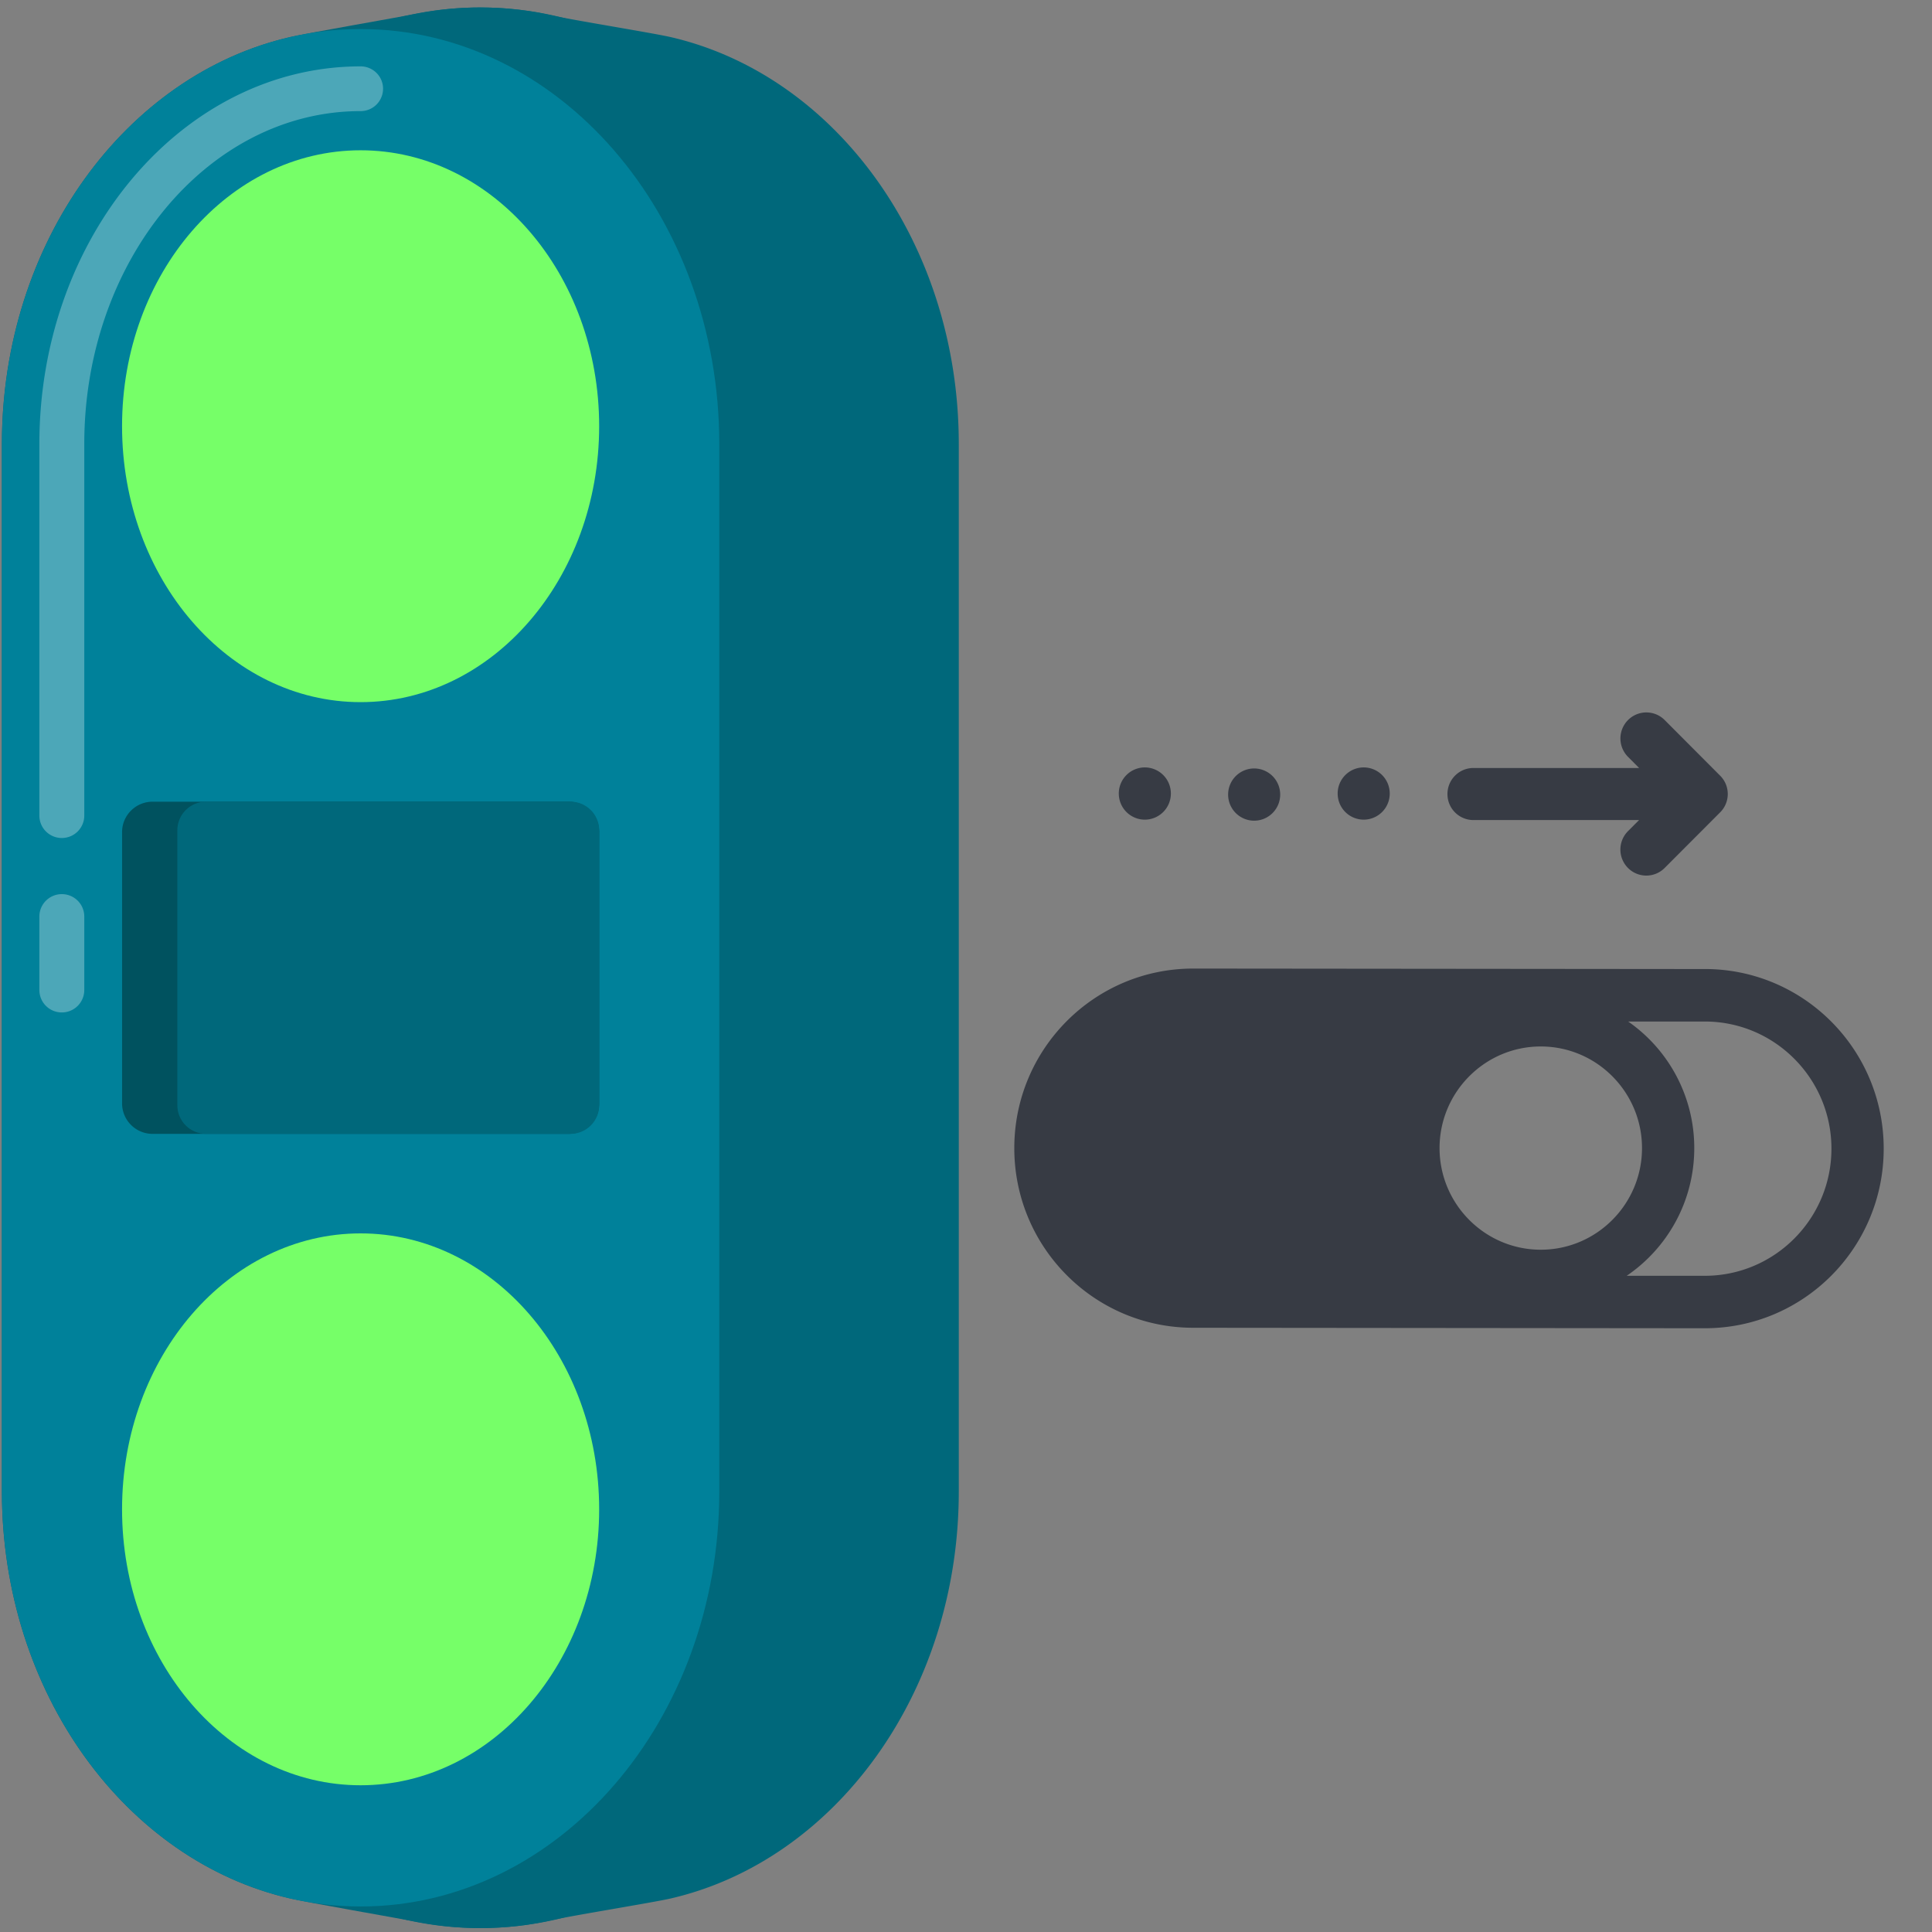 <svg xmlns="http://www.w3.org/2000/svg" width="80" height="80" viewBox="0 0 80 80">
    <rect x="0" y="0" width="80" height="80" fill="#808080" stroke="none"/>
    <g fill="none" fill-rule="evenodd">
        <path fill="#00687B" d="M27.776 1.537c-.742-.172-4.027-.698-4.95-.904A13.438 13.438 0 0 0 19.89.31c-8.491 0-15.375 7.653-15.375 17.475v44.579c0 9.821 6.884 17.474 15.375 17.474a13.42 13.42 0 0 0 2.937-.324c.922-.206 4.207-.732 4.949-.903 6.8-1.573 11.925-8.517 11.925-16.846V18.383c0-8.33-5.125-15.274-11.925-16.846"/>
        <path fill="#00687B" d="M19.89.309c-.859 0-1.7.081-2.521.238-1.069.204-4.605.816-5.34.984C5.215 3.093.078 10.044.078 18.383v43.381c0 8.339 5.137 15.29 11.95 16.851.735.169 4.271.78 5.34.985.82.156 1.662.237 2.521.237 8.492 0 15.376-7.653 15.376-17.475V17.784C35.266 7.962 28.382.31 19.89.31"/>
        <path fill="#00819A" d="M14.932 1.203C6.73 1.203.08 8.894.08 18.383v43.38c0 9.489 6.65 17.18 14.852 17.18 8.203 0 14.852-7.691 14.852-17.18v-43.38c0-9.489-6.65-17.18-14.852-17.18"/>
        <path fill="#FFF" fill-opacity=".3" d="M2.56 34.7a.928.928 0 0 1-.93-.927v-15.39c0-8.622 5.967-15.635 13.302-15.635.514 0 .93.414.93.926a.928.928 0 0 1-.93.927c-6.309 0-11.442 6.182-11.442 13.782v15.39a.929.929 0 0 1-.93.927m0 7.223a.928.928 0 0 1-.93-.927v-3.045c0-.512.416-.927.93-.927s.93.415.93.927v3.045a.929.929 0 0 1-.93.927"/>
        <path fill="#76FF68" d="M24.81 17.648c0 6.31-4.422 11.426-9.878 11.426S5.054 23.96 5.054 17.648c0-6.31 4.422-11.425 9.878-11.425s9.878 5.115 9.878 11.425M24.81 62.498c0 6.31-4.422 11.426-9.878 11.426s-9.878-5.115-9.878-11.426c0-6.31 4.422-11.426 9.878-11.426s9.878 5.116 9.878 11.426"/>
        <path fill="#00525F" d="M23.545 46.951H6.32a1.263 1.263 0 0 1-1.265-1.26V34.456c0-.696.566-1.26 1.265-1.26h17.226c.7 0 1.265.564 1.265 1.26V45.69c0 .696-.566 1.26-1.265 1.26"/>
        <path fill="#00687B" d="M23.62 46.951H8.533c-.657 0-1.19-.53-1.19-1.185V34.38c0-.654.533-1.185 1.19-1.185h15.089c.657 0 1.19.531 1.19 1.185v11.386c0 .654-.533 1.185-1.19 1.185"/>
        <path fill="#373B44" d="M47.405 33.94a1.08 1.08 0 0 1-1.078-1.083 1.08 1.08 0 0 1 1.078-1.08 1.08 1.08 0 0 1 1.078 1.08 1.08 1.08 0 0 1-1.078 1.083zm4.527.043a1.08 1.08 0 0 1-1.078-1.083 1.08 1.08 0 0 1 1.078-1.08 1.08 1.08 0 0 1 1.078 1.08 1.08 1.08 0 0 1-1.078 1.083zm4.536-.043a1.08 1.08 0 0 1-1.078-1.083 1.08 1.08 0 0 1 1.078-1.08 1.08 1.08 0 0 1 1.078 1.08 1.08 1.08 0 0 1-1.078 1.083zm4.541.017a1.075 1.075 0 0 1-1.073-1.078c0-.594.48-1.078 1.073-1.078h6.864l-.46-.461a1.08 1.08 0 0 1 0-1.524 1.07 1.07 0 0 1 1.518 0l2.28 2.287a1.072 1.072 0 0 1-.003 1.554L68.93 35.94a1.07 1.07 0 0 1-1.519 0 1.08 1.08 0 0 1 0-1.523l.46-.461h-6.863zm9.583 18.871c2.892 0 5.244-2.361 5.244-5.265 0-2.903-2.352-5.264-5.244-5.264h-3.174a6.373 6.373 0 0 1 2.738 5.241c0 2.201-1.11 4.14-2.798 5.288h3.234zm-6.792-1.08c2.312 0 4.192-1.888 4.192-4.208 0-2.32-1.88-4.208-4.192-4.208-2.31 0-4.191 1.888-4.191 4.208 0 2.32 1.88 4.208 4.191 4.208zm6.792-11.623c4.092 0 7.408 3.33 7.408 7.438C78 51.67 74.684 55 70.592 55l-21.183-.02c-4.092 0-7.409-3.33-7.409-7.437 0-4.108 3.317-7.437 7.409-7.437l21.183.02z"/>
    </g>
</svg>
